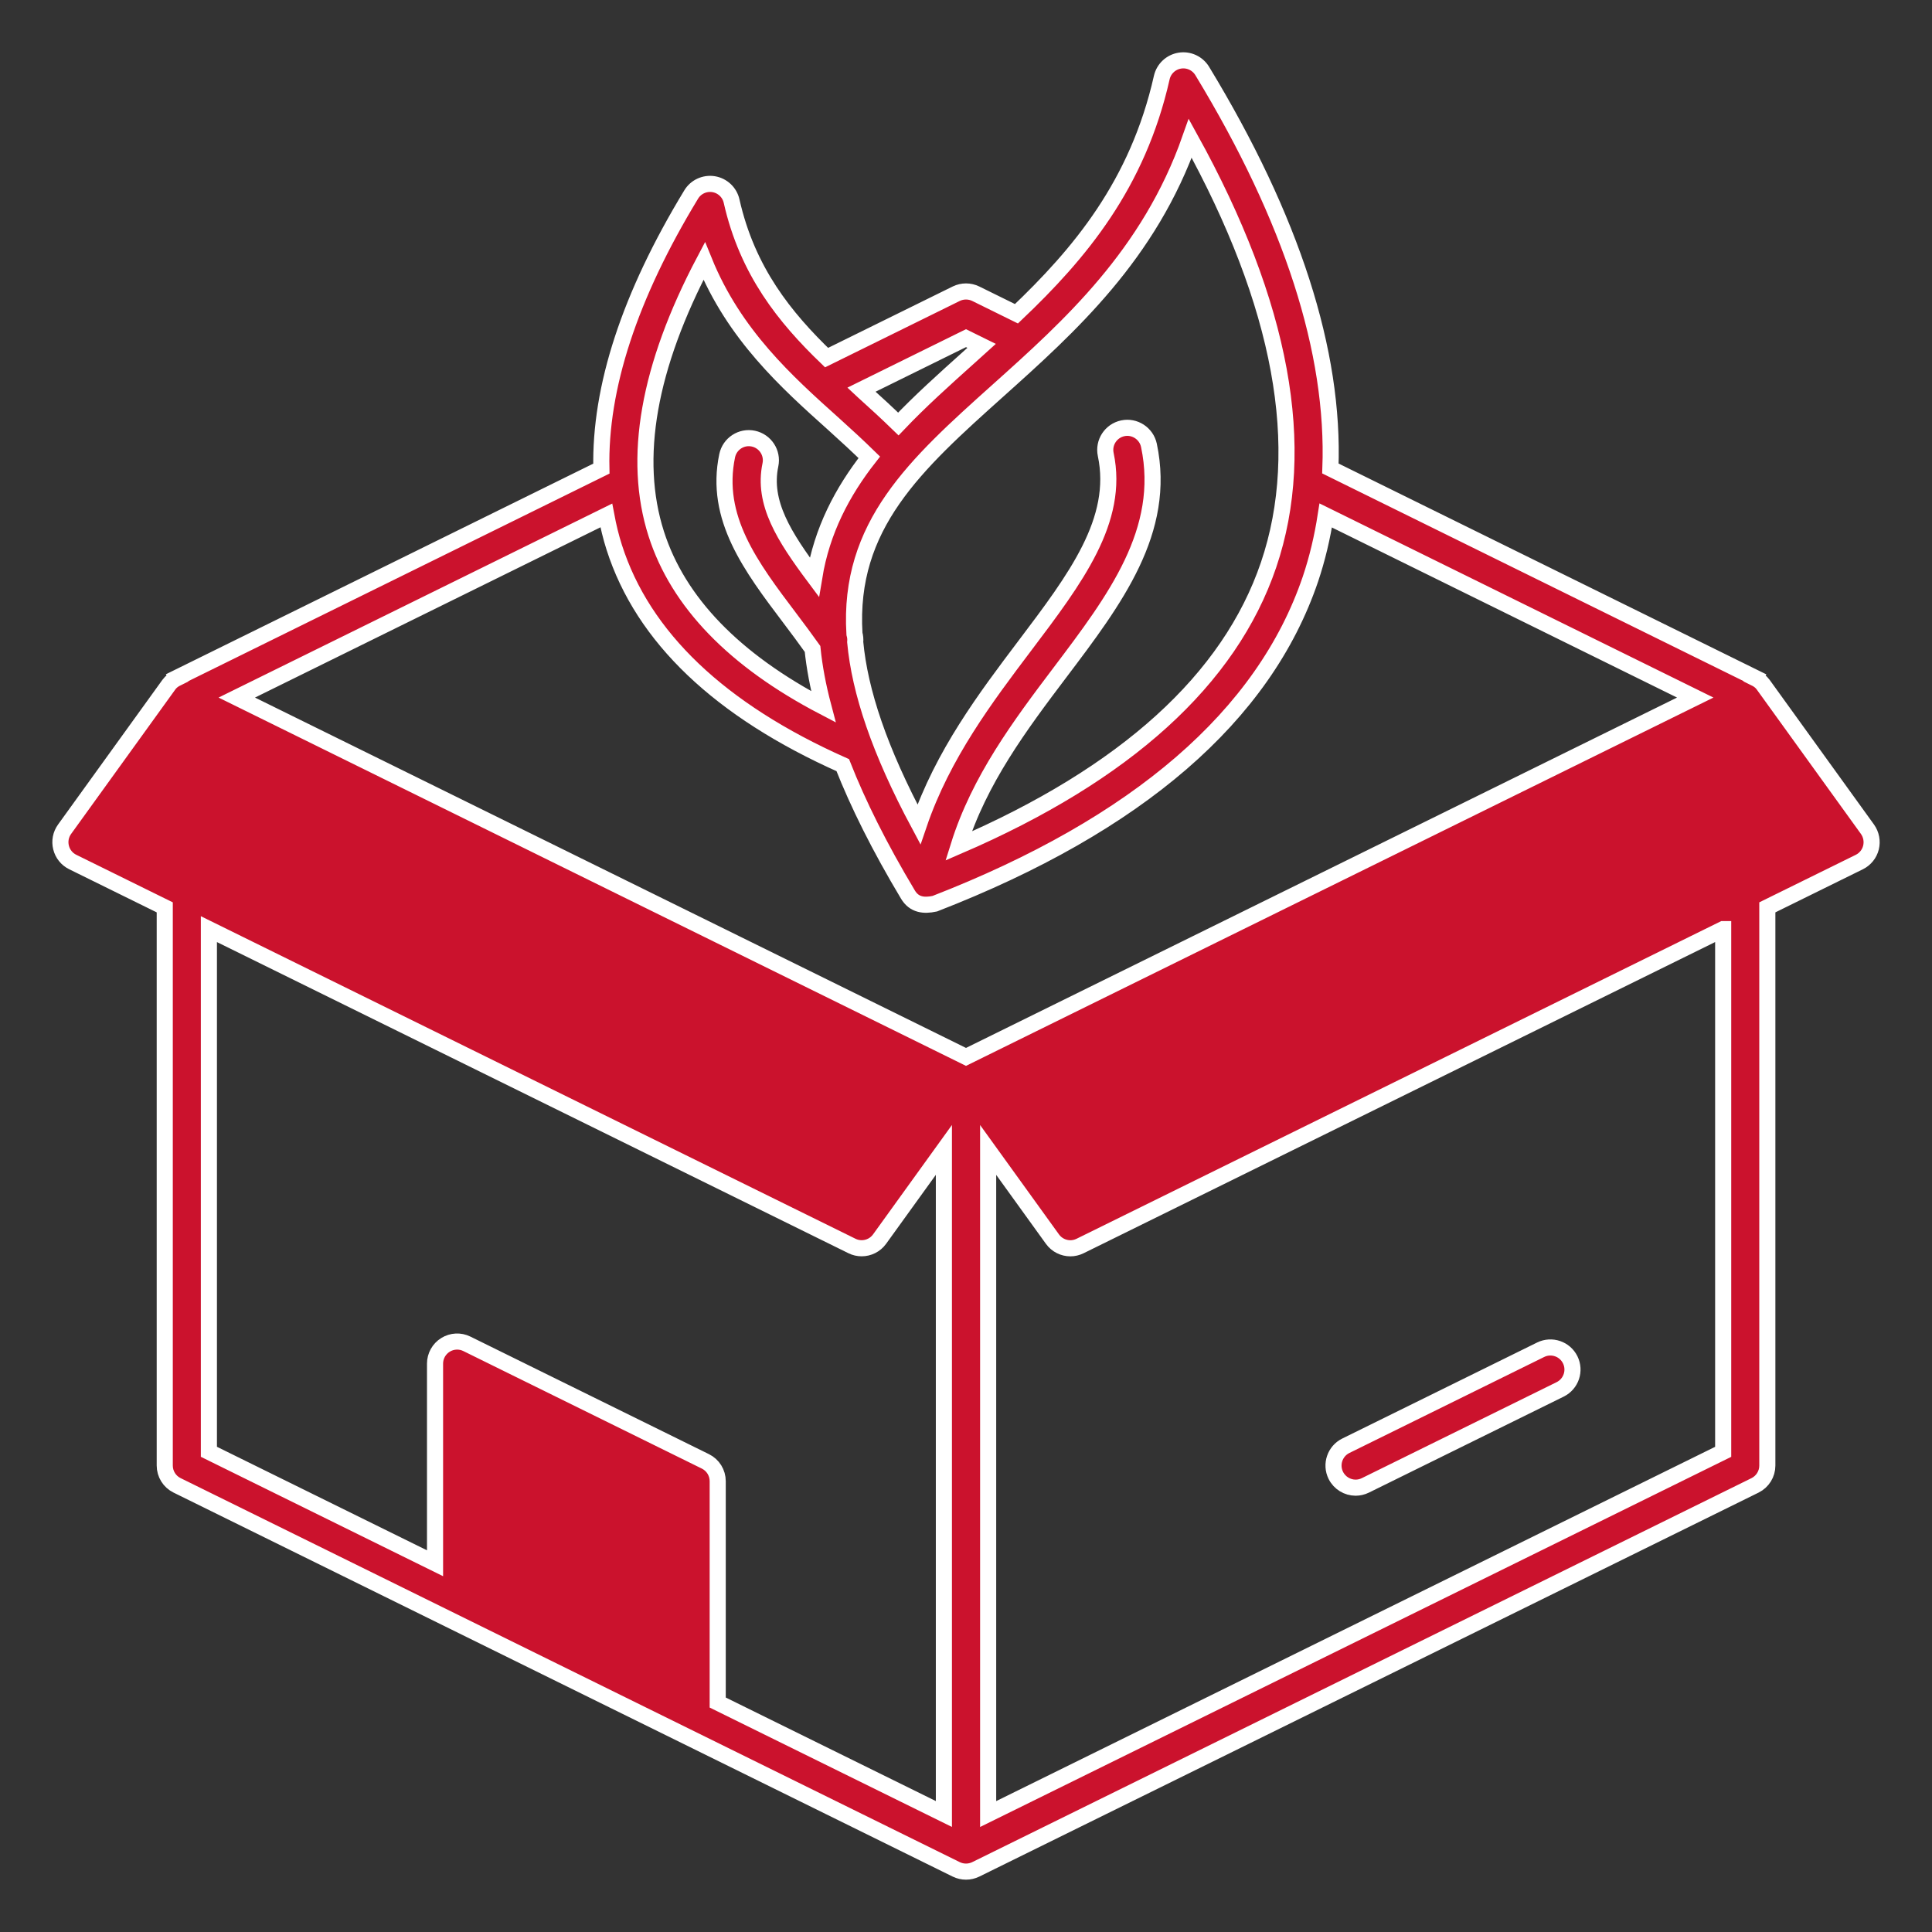 <svg width="360" height="360" viewBox="0 0 360 360" fill="none" xmlns="http://www.w3.org/2000/svg">
<rect x="0" y="0" width="360" height="360" fill="#333333" stroke="none"/>
<path fill-rule="evenodd" clip-rule="evenodd" d="M321.082 173.13L201.263 232.172C200.679 232.46 200.06 232.601 199.449 232.601C198.162 232.601 196.903 231.996 196.109 230.892L184.127 214.277V338.02L321.089 270.527V173.13H321.082ZM38.925 270.52L81.063 291.291V254.095C81.063 252.675 81.795 251.353 83.004 250.601C84.213 249.848 85.725 249.771 86.998 250.404L131.442 272.306C132.849 273.002 133.735 274.43 133.735 275.998V317.243L175.88 338.013V214.27L163.899 230.885C163.104 231.989 161.845 232.594 160.559 232.594C159.947 232.594 159.321 232.46 158.738 232.165L38.925 173.13V270.52ZM122.281 99.464C126.352 112.212 136.821 123.026 153.429 131.702C152.417 127.884 151.749 124.298 151.404 120.916C150.012 118.962 148.592 117.056 147.192 115.207C139.929 105.588 133.06 96.497 135.499 84.909C135.97 82.688 138.143 81.26 140.372 81.731C142.594 82.202 144.021 84.382 143.557 86.604C142.067 93.691 146.11 99.998 151.727 107.529C153.155 98.845 156.931 91.659 161.979 85.212C159.898 83.18 157.704 81.148 155.363 79.045C146.574 71.163 136.814 62.409 131.217 48.635C120.804 68.365 117.795 85.43 122.281 99.464ZM160.51 72.619L180 63.014L182.911 64.448C182.095 65.187 181.273 65.918 180.464 66.649C175.929 70.72 171.443 74.749 167.393 79.003C165.305 76.978 163.139 74.981 160.854 72.928C160.735 72.823 160.622 72.724 160.51 72.619ZM185.963 72.773C199.28 60.834 214.158 47.496 221.78 25.784C238.88 56.735 243.788 83.44 236.377 105.265C229.12 126.64 209.679 144.232 178.615 157.641C182.468 145.315 190.076 135.141 197.522 125.29C207.767 111.734 217.442 98.923 214.088 82.99C213.617 80.768 211.423 79.334 209.215 79.805C206.993 80.276 205.566 82.456 206.037 84.684C208.617 96.954 200.433 107.782 190.955 120.326C183.699 129.938 175.669 140.583 171.232 153.612C163.849 139.823 160.214 128.834 159.356 119.651C159.406 119.137 159.363 118.617 159.216 118.111C157.985 97.875 170.599 86.548 185.963 72.773ZM247.029 96.047L315.886 129.98L180 196.938L44.121 129.98L112.978 96.047C113.358 98.065 113.829 100.041 114.448 101.974C119.799 118.744 134.142 132.384 157.036 142.573C159.891 149.815 163.856 157.795 169.165 166.662C170.339 168.652 172.167 168.82 174.185 168.391C211.985 153.71 235.533 133.369 244.174 107.923C245.468 104.084 246.396 100.118 247.029 96.047ZM348.631 157.929C348.342 159.103 347.541 160.095 346.458 160.629L329.316 169.073V273.087C329.316 274.655 328.43 276.082 327.024 276.778L181.821 348.328C181.245 348.609 180.626 348.75 180 348.75C179.374 348.75 178.756 348.609 178.179 348.328L32.991 276.771C31.584 276.082 30.699 274.648 30.699 273.08V169.073L13.549 160.622C12.46 160.088 11.665 159.096 11.377 157.922C11.081 156.748 11.32 155.503 12.031 154.519L31.472 127.568C31.88 127.005 32.428 126.626 33.019 126.337L32.991 126.288L112.057 87.321C111.727 72.246 117.317 55.139 128.792 36.246C129.656 34.812 131.316 34.052 132.975 34.319C134.627 34.594 135.956 35.838 136.322 37.477C139.275 50.555 146.271 59.168 154.02 66.635L178.179 54.731C179.325 54.169 180.668 54.169 181.821 54.731L189.401 58.465C201.185 47.264 211.978 34.404 216.478 14.456C216.851 12.818 218.173 11.573 219.832 11.299C221.485 11.025 223.144 11.791 224.016 13.226C240.729 40.753 248.717 65.559 247.901 87.293L327.017 126.288L326.988 126.337C327.579 126.626 328.127 127.005 328.535 127.568L347.977 154.519C348.68 155.51 348.919 156.748 348.631 157.929ZM248.906 274.908C247.901 272.869 248.738 270.401 250.777 269.395L287.072 251.508C289.111 250.502 291.579 251.339 292.585 253.378C293.59 255.417 292.753 257.885 290.714 258.891L254.419 276.778C253.835 277.066 253.21 277.207 252.598 277.207C251.079 277.2 249.624 276.356 248.906 274.908Z" fill="#CB122D" stroke="white" stroke-width="3"/>
</svg>
